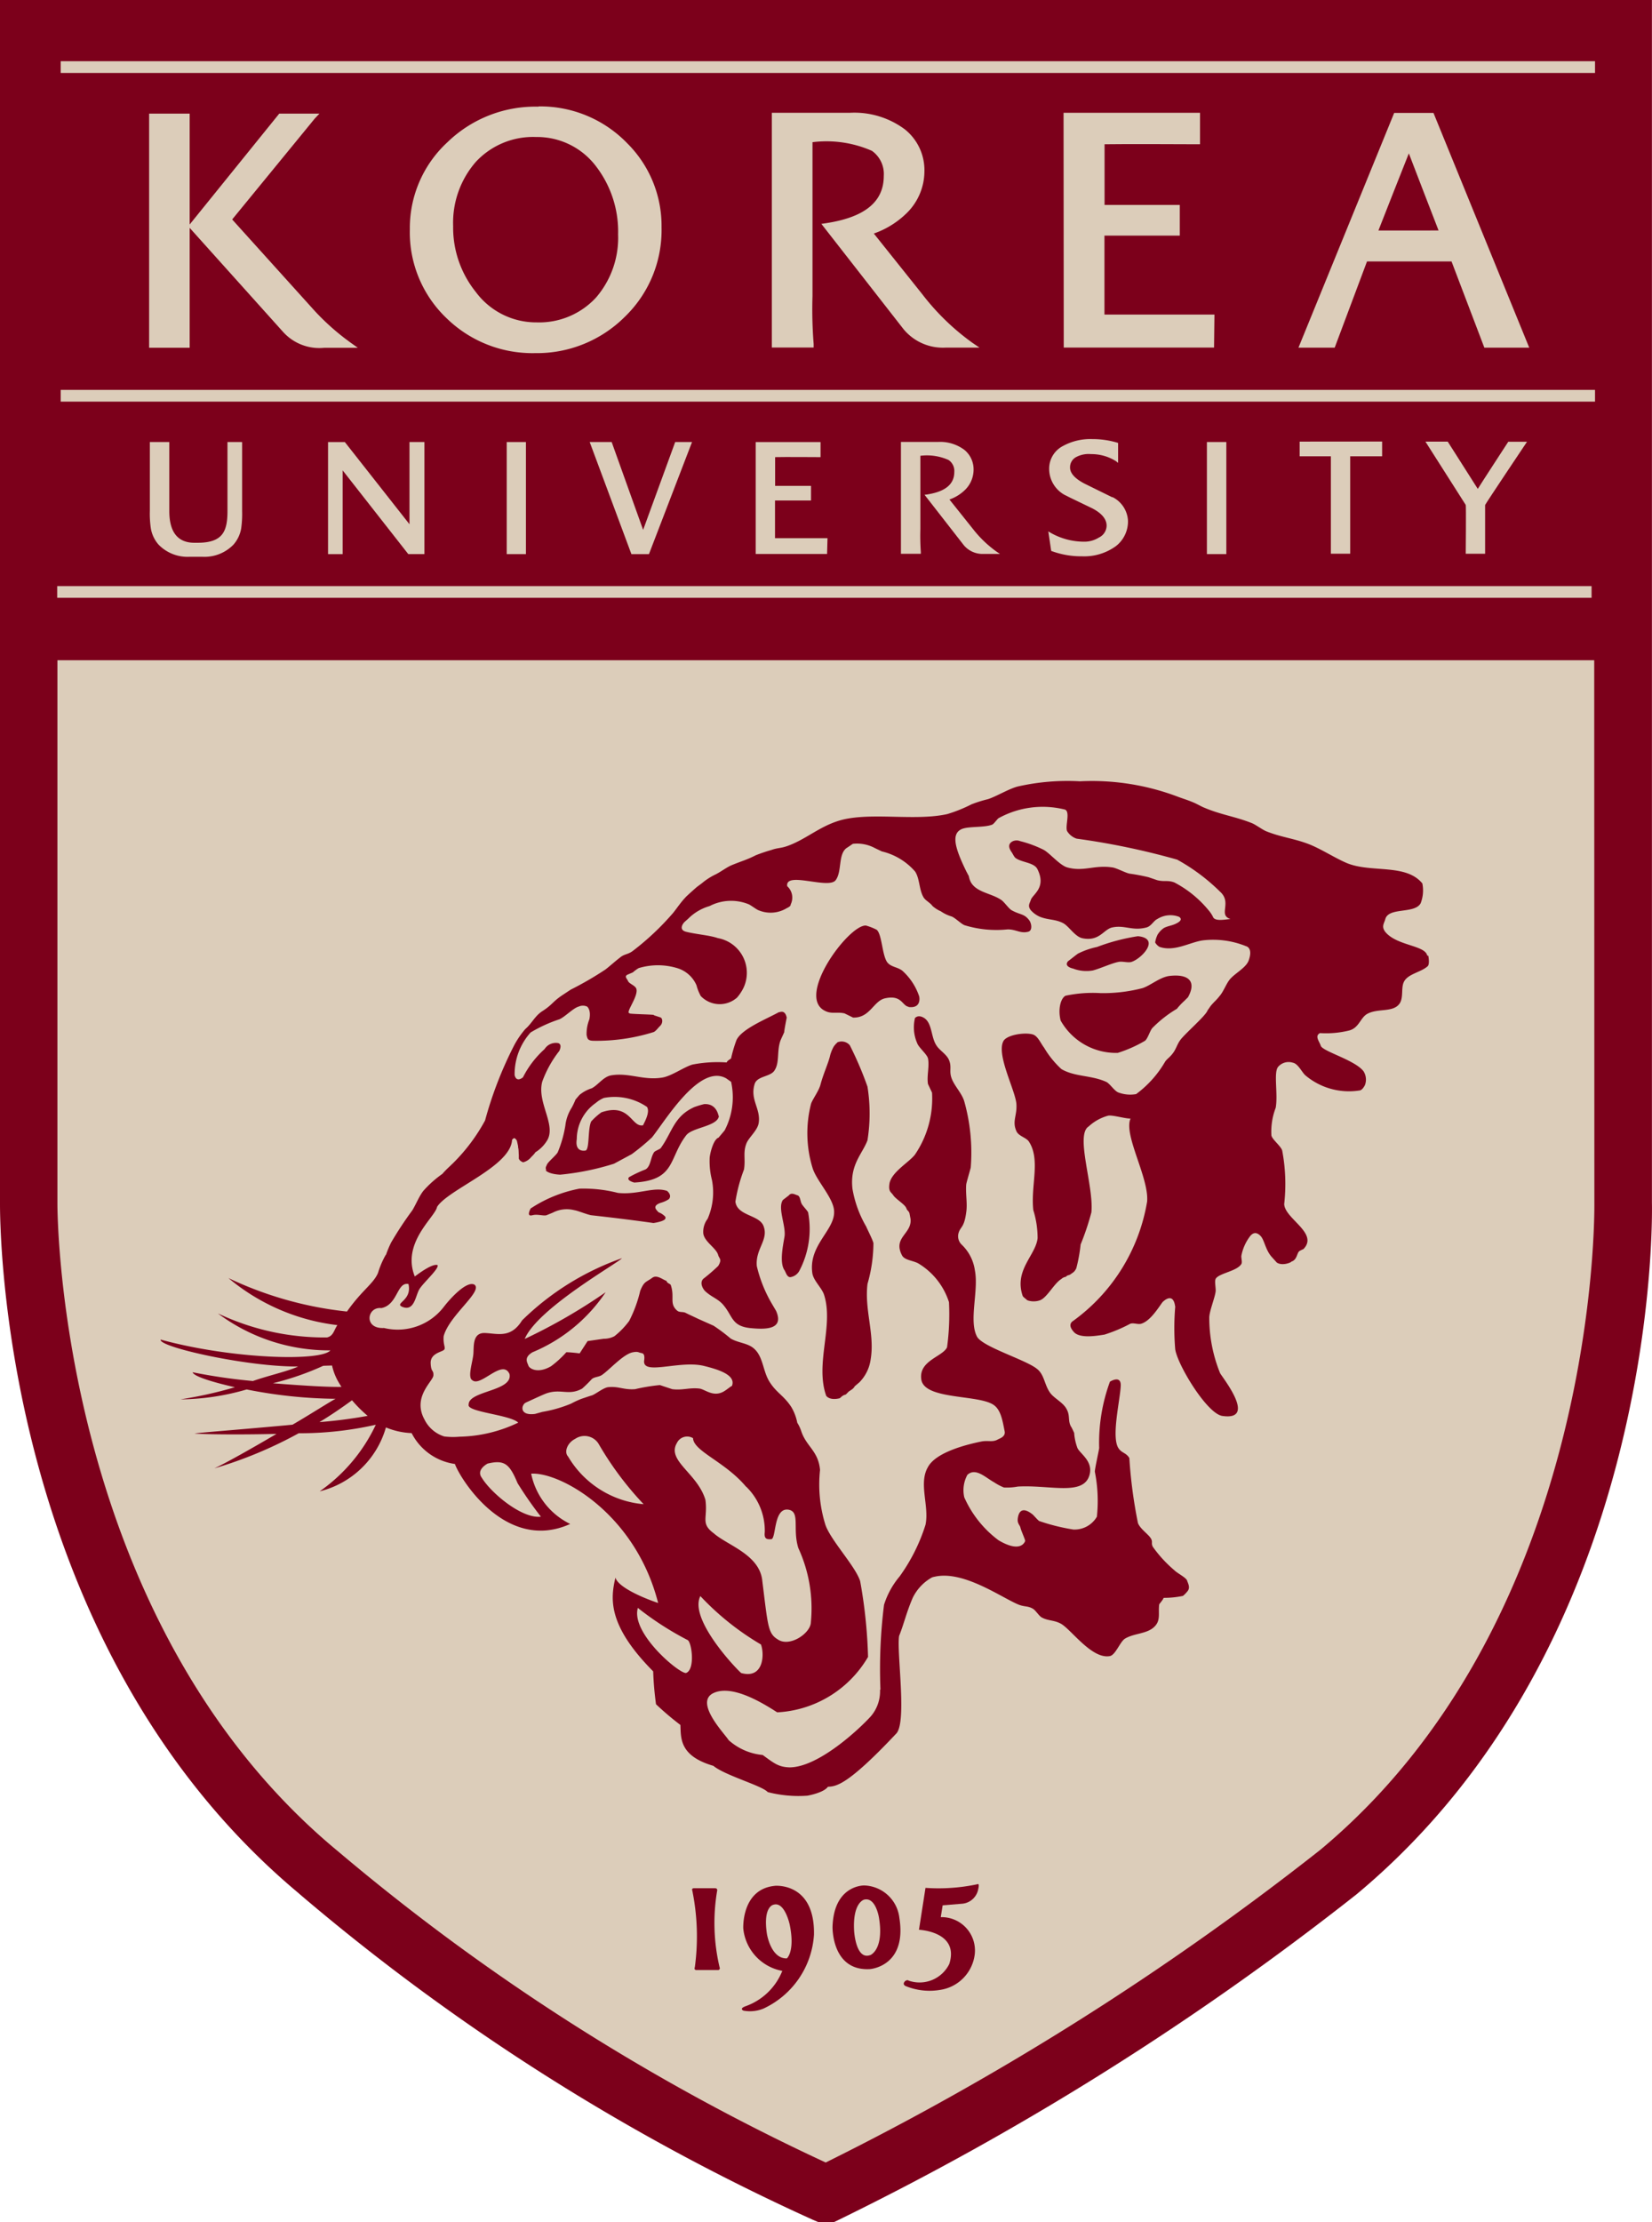 <svg xmlns="http://www.w3.org/2000/svg" width="46.008" height="61.861" viewBox="0 0 46.008 61.861">
  <g id="symbol_korea" transform="translate(-225.769 -279.064)">
    <path id="패스_333" data-name="패스 333" d="M271.775,312.539V279.064H225.769v33.491c0,.489-.034,12.258,8.346,19.234l-.019-.014a60.449,60.449,0,0,0,14.319,9.084l.154.065h.418l.161-.077a80.028,80.028,0,0,0,14.4-9.051C271.941,324.81,271.786,313.037,271.775,312.539Z" transform="translate(0)" fill="#7c001b"/>
    <g id="그룹_280" data-name="그룹 280" transform="translate(227.362 280.768)">
      <path id="패스_334" data-name="패스 334" d="M227.662,280.973v.327h42.731v-.327Z" transform="translate(-227.565 -280.973)" fill="#dccdba"/>
      <path id="패스_335" data-name="패스 335" d="M227.662,291.22v.327h42.731v-.327Z" transform="translate(-227.565 -282.071)" fill="#dccdba"/>
      <path id="패스_336" data-name="패스 336" d="M227.554,297.338v.326h42.732v-.326Z" transform="translate(-227.554 -282.727)" fill="#dccdba"/>
      <path id="패스_337" data-name="패스 337" d="M235.921,288.9a6.611,6.611,0,0,1-.912-.827l-2.275-2.52c.076-.093,2.3-2.807,2.3-2.809l.13-.137h-1.119l-2.495,3.086v-3.086h-1.129v6.517h1.129v-3.337l2.605,2.9a1.357,1.357,0,0,0,1.147.438h.931l-.222-.158-.087-.066Z" transform="translate(-227.861 -281.148)" fill="#dccdba"/>
      <path id="패스_338" data-name="패스 338" d="M242.137,282.389a3.516,3.516,0,0,0-2.539.993,3.248,3.248,0,0,0-1.044,2.423,3.3,3.3,0,0,0,1.033,2.483,3.425,3.425,0,0,0,2.457.962,3.465,3.465,0,0,0,2.486-1,3.352,3.352,0,0,0,1.034-2.5,3.239,3.239,0,0,0-.959-2.345,3.366,3.366,0,0,0-2.468-1.023m-.046,6.012a2.092,2.092,0,0,1-1.7-.846,2.863,2.863,0,0,1-.631-1.837,2.576,2.576,0,0,1,.632-1.785,2.173,2.173,0,0,1,1.678-.692,2.057,2.057,0,0,1,1.684.835,2.979,2.979,0,0,1,.6,1.875,2.548,2.548,0,0,1-.612,1.756,2.151,2.151,0,0,1-1.654.694Z" transform="translate(-228.733 -281.124)" fill="#dccdba"/>
      <path id="패스_339" data-name="패스 339" d="M260.088,286h2.095v-.854h-2.095v-1.689c.456-.01,2.563,0,2.587,0h.071v-.876l-3.8,0v.072l.005,6.463h4.186l.011-.919-3.063,0V286Z" transform="translate(-230.919 -281.145)" fill="#dccdba"/>
      <path id="패스_340" data-name="패스 340" d="M269.985,282.584h-1.046l-2.666,6.535h1.009s.866-2.307.9-2.4h2.354c.032.089.914,2.4.914,2.4H272.7l-2.667-6.535h-.047m.185,3.273H268.5c.064-.169.733-1.861.847-2.146.108.286.763,1.979.828,2.146Z" transform="translate(-231.704 -281.145)" fill="#dccdba"/>
      <path id="패스_341" data-name="패스 341" d="M254.044,287.643l-1.358-1.7a2.471,2.471,0,0,0,.918-.571,1.639,1.639,0,0,0,.491-1.156,1.455,1.455,0,0,0-.541-1.17,2.352,2.352,0,0,0-1.538-.464h-2.17v6.534h1.164v-.1a12.158,12.158,0,0,1-.032-1.331V283.4a3.143,3.143,0,0,1,1.655.241.789.789,0,0,1,.33.7c0,.721-.533,1.152-1.617,1.315l-.121.018,2.289,2.932a1.422,1.422,0,0,0,1.182.512h.932l-.193-.131a6.633,6.633,0,0,1-1.392-1.345Z" transform="translate(-229.943 -281.146)" fill="#dccdba"/>
      <path id="패스_342" data-name="패스 342" d="M249.883,294.473h1v-.407h-1v-.8c.217-.007,1.22,0,1.234,0h.031v-.419h-1.806v.035l0,3.08h1.988l.012-.439-1.462,0v-1.047Z" transform="translate(-229.889 -282.245)" fill="#dccdba"/>
      <path id="패스_343" data-name="패스 343" d="M232.982,292.846h-.376l0,1.92c0,.572-.133.884-.837.884h-.083c-.468,0-.7-.3-.7-.884l0-1.92h-.542l0,1.921a2.767,2.767,0,0,0,.029.488.913.913,0,0,0,.217.45,1.125,1.125,0,0,0,.865.335h.35a1.125,1.125,0,0,0,.865-.335.913.913,0,0,0,.217-.45,2.912,2.912,0,0,0,.027-.488v-1.921Z" transform="translate(-227.864 -282.245)" fill="#dccdba"/>
      <path id="패스_344" data-name="패스 344" d="M238.269,292.846l0,.035s0,2.071,0,2.253c-.117-.146-1.8-2.287-1.8-2.287h-.468v3.12h.407s0-2.15,0-2.332c.114.147,1.827,2.33,1.827,2.33l.45,0v-3.12h-.411Z" transform="translate(-228.458 -282.245)" fill="#dccdba"/>
      <path id="패스_345" data-name="패스 345" d="M241.576,292.846v3.12h.535l0-3.12h-.538Z" transform="translate(-229.057 -282.245)" fill="#dccdba"/>
      <path id="패스_346" data-name="패스 346" d="M263.419,295.965h.538v-3.12h-.541v2.435l0,.684" transform="translate(-231.397 -282.245)" fill="#dccdba"/>
      <path id="패스_347" data-name="패스 347" d="M246.545,292.846s-.832,2.279-.893,2.445c-.058-.167-.876-2.445-.876-2.445h-.612l1.162,3.121h.488l1.2-3.121h-.473Z" transform="translate(-229.334 -282.245)" fill="#dccdba"/>
      <path id="패스_348" data-name="패스 348" d="M260.25,294.374l-.419-.206-.357-.176c-.262-.137-.4-.287-.4-.445a.319.319,0,0,1,.184-.3.737.737,0,0,1,.4-.075,1.284,1.284,0,0,1,.7.2l.054.044v-.554l-.022-.008a2.41,2.41,0,0,0-.7-.1,1.584,1.584,0,0,0-.81.19.71.71,0,0,0-.388.65.828.828,0,0,0,.43.713l.154.077.622.3c.262.138.394.3.394.479a.372.372,0,0,1-.214.331.762.762,0,0,1-.413.116,1.891,1.891,0,0,1-.936-.25l-.061-.037.081.544.02.007a2.4,2.4,0,0,0,.843.143,1.5,1.5,0,0,0,.942-.286.87.87,0,0,0,.333-.708.781.781,0,0,0-.43-.654Z" transform="translate(-230.866 -282.235)" fill="#dccdba"/>
      <path id="패스_349" data-name="패스 349" d="M266.31,292.833v.409s.805,0,.87,0v2.711h.538s0-2.645,0-2.711h.889v-.411Z" transform="translate(-231.708 -282.244)" fill="#dccdba"/>
      <path id="패스_350" data-name="패스 350" d="M272.54,292.837s-.8,1.228-.849,1.312c-.054-.084-.837-1.316-.837-1.316h-.621s1.111,1.746,1.123,1.764,0,1.358,0,1.358h.539s0-1.337,0-1.357,1.167-1.761,1.167-1.761Z" transform="translate(-232.128 -282.244)" fill="#dccdba"/>
      <path id="패스_351" data-name="패스 351" d="M255.869,295.255l-.646-.809a1.171,1.171,0,0,0,.437-.271.789.789,0,0,0,.235-.552.7.7,0,0,0-.257-.56,1.127,1.127,0,0,0-.732-.22h-1.034v3.114h.554v-.049a6.279,6.279,0,0,1-.013-.635v-2.044a1.474,1.474,0,0,1,.786.117.369.369,0,0,1,.159.333c0,.344-.254.551-.769.628l-.06.007,1.091,1.4a.679.679,0,0,0,.56.246h.449l-.095-.064a3.151,3.151,0,0,1-.663-.639Z" transform="translate(-230.374 -282.245)" fill="#dccdba"/>
    </g>
    <g id="그룹_281" data-name="그룹 281" transform="translate(227.368 297.443)">
      <path id="패스_352" data-name="패스 352" d="M270.364,314.762v.072c0,.988-.175,11.721-7.637,17.933a78.879,78.879,0,0,1-13.77,8.7,60.224,60.224,0,0,1-13.609-8.685l-.018-.014c-7.682-6.394-7.77-17.576-7.77-17.987V299.649h42.8Z" transform="translate(-227.56 -299.649)" fill="#dccdba"/>
    </g>
    <g id="그룹_282" data-name="그룹 282" transform="translate(230.233 300.803)">
      <path id="패스_353" data-name="패스 353" d="M247.484,340.213h.587a.05.05,0,0,0,.053-.073,5.378,5.378,0,0,1-.069-2.131s.022-.073-.062-.073h-.58c-.079,0-.05.063-.05.063a6.392,6.392,0,0,1,.071,2.136s-.037.079.051.079Z" transform="translate(-232.547 -307.113)" fill="#7c001b"/>
      <path id="패스_354" data-name="패스 354" d="M249.828,337.862c-.935.091-.878,1.187-.878,1.187a1.334,1.334,0,0,0,1.087,1.18,1.721,1.721,0,0,1-1.032.987c-.179.07-.048.12-.048.12a.994.994,0,0,0,.552-.056,2.438,2.438,0,0,0,1.41-2.057c.029-1.469-1.09-1.362-1.09-1.362m.334,2.02c-.447.013-.555-.685-.555-.685-.114-.765.183-.808.183-.808.314-.1.452.553.452.553.153.751-.079.94-.079.94Z" transform="translate(-232.714 -307.105)" fill="#7c001b"/>
      <path id="패스_355" data-name="패스 355" d="M253.6,338.75a1.018,1.018,0,0,0-.978-.9s-.845-.022-.883,1.149c0,0-.032,1.235,1.035,1.18,0,0,1.045-.064.826-1.429m-.811,1.038c-.405.149-.449-.677-.449-.677-.044-.788.278-.866.278-.866.324-.082.414.5.414.5.148.9-.243,1.045-.243,1.045Z" transform="translate(-233.017 -307.104)" fill="#7c001b"/>
      <path id="패스_356" data-name="패스 356" d="M254.088,340.491a.923.923,0,0,0,1.141-.462c.287-.905-.845-.95-.845-.95l.182-1.167a5.228,5.228,0,0,0,1.441-.1s.07-.047.03.124a.5.5,0,0,1-.434.416l-.559.046-.053.329a.929.929,0,0,1,.948,1.022,1.139,1.139,0,0,1-.979,1.005,1.757,1.757,0,0,1-.953-.111s-.076-.038-.035-.1a.105.105,0,0,1,.113-.059Z" transform="translate(-233.255 -307.099)" fill="#7c001b"/>
      <path id="패스_357" data-name="패스 357" d="M250.351,316.327c.072-.086.163-.024.241,0s.075.163.116.237c.023.05.164.195.179.238a2.5,2.5,0,0,1-.237,1.612.342.342,0,0,1-.252.19c-.1.01-.132-.136-.167-.19-.151-.211-.037-.713,0-.948.039-.3-.2-.79-.046-1.01l.166-.128Z" transform="translate(-232.845 -304.792)" fill="#7c001b"/>
      <path id="패스_358" data-name="패스 358" d="M242.369,316.863c.126-.038.31.026.387,0l.172-.07a.846.846,0,0,1,.6-.071c.1.012.4.14.5.144.159.019.91.1,1.708.214-.006,0,.427-.056.317-.177.069.078-.012-.065-.174-.121l-.056-.06c.006-.006-.138-.121.12-.206a.777.777,0,0,0,.221-.1c.1-.112-.049-.23-.049-.23-.378-.127-.8.115-1.368.056a3.884,3.884,0,0,0-1.07-.119,3.722,3.722,0,0,0-1.361.552s-.143.25.06.184Z" transform="translate(-232.001 -304.774)" fill="#7c001b"/>
      <path id="패스_359" data-name="패스 359" d="M247.478,313.489c.387-.023.4.377.413.336-.045.287-.746.311-.912.534-.49.638-.287,1.247-1.445,1.313,0,0-.233-.055-.144-.15a3.567,3.567,0,0,1,.457-.215c.149-.085.137-.326.237-.476.021-.037.151-.082.184-.113.324-.44.361-.885.935-1.145a2.392,2.392,0,0,1,.274-.083Z" transform="translate(-232.334 -304.493)" fill="#7c001b"/>
      <path id="패스_360" data-name="패스 360" d="M251.786,311.561a.3.3,0,0,1,.348.078,9.7,9.7,0,0,1,.493,1.153,4.722,4.722,0,0,1,0,1.495c-.142.38-.495.675-.418,1.35a3.121,3.121,0,0,0,.384,1.053c.02.056.195.395.2.464a4.147,4.147,0,0,1-.165,1.128c-.089.733.206,1.4.088,2.1a1.123,1.123,0,0,1-.312.639l-.132.112c-.036.072-.1.1-.168.148l-.081.082c-.123.029-.136.1-.187.108-.314.07-.378-.113-.358-.071-.318-.9.214-1.943-.058-2.807-.062-.2-.3-.4-.329-.611-.109-.775.617-1.184.607-1.705,0-.371-.489-.855-.6-1.22a3.3,3.3,0,0,1-.042-1.789c.046-.131.212-.351.26-.523.089-.335.226-.611.274-.834a1.131,1.131,0,0,1,.095-.23.587.587,0,0,1,.1-.114Z" transform="translate(-232.932 -304.283)" fill="#7c001b"/>
      <path id="패스_361" data-name="패스 361" d="M261.882,309.491c.526-.061.761.146.515.592l-.1.1a1.9,1.9,0,0,0-.21.223,3.318,3.318,0,0,0-.686.538c-.066.079-.121.283-.2.351a3.671,3.671,0,0,1-.76.338,1.769,1.769,0,0,1-1.591-.9c-.08-.315,0-.62.136-.691a3.634,3.634,0,0,1,.971-.073,4.333,4.333,0,0,0,1.17-.138c.229-.073.488-.309.761-.341Z" transform="translate(-233.775 -304.063)" fill="#7c001b"/>
      <path id="패스_362" data-name="패스 362" d="M259.206,309.148a1.039,1.039,0,0,0,.562.059c.188-.046.538-.206.713-.237.107-.027.257.028.362,0,.289-.09.821-.656.184-.717a5.581,5.581,0,0,0-1.139.3,2.139,2.139,0,0,0-.529.184c-.046.028-.295.231-.265.2,0,0-.163.136.112.214Z" transform="translate(-233.8 -303.931)" fill="#7c001b"/>
      <path id="패스_363" data-name="패스 363" d="M253.806,310.183c-.188-.026-.188-.338-.655-.237-.329.069-.417.55-.895.537l-.237-.116c-.206-.049-.355.023-.537-.067-.839-.392.651-2.406,1.132-2.379a1.565,1.565,0,0,1,.3.118c.148.13.148.692.29.9.108.141.276.129.421.237a1.676,1.676,0,0,1,.473.719s.078.344-.3.293Z" transform="translate(-232.962 -303.896)" fill="#7c001b"/>
      <path id="패스_364" data-name="패스 364" d="M262.8,328.683c.01-.011.01-.012,0,0Z" transform="translate(-234.202 -306.12)" fill="#7c001b"/>
      <path id="패스_365" data-name="패스 365" d="M270.288,308.845Z" transform="translate(-235.005 -303.994)" fill="#7c001b"/>
      <path id="패스_366" data-name="패스 366" d="M262.8,328.684l0,0h0l0,0Z" transform="translate(-234.202 -306.121)" fill="#7c001b"/>
      <path id="패스_367" data-name="패스 367" d="M270.288,308.846v.012l0,0a.033.033,0,0,1,0-.013Z" transform="translate(-235.005 -303.995)" fill="#7c001b"/>
      <path id="패스_368" data-name="패스 368" d="M261.864,308.207c0-.011.009-.021.012-.03-.014.03-.018.037-.012.03Z" transform="translate(-234.102 -303.923)" fill="#7c001b"/>
      <path id="패스_369" data-name="패스 369" d="M257.8,319.606l-.011,0c.011.006.014.006.011,0Z" transform="translate(-233.665 -305.148)" fill="#7c001b"/>
      <path id="패스_370" data-name="패스 370" d="M249.286,310.62c-.324.182-1.034.462-1.181.777a3.736,3.736,0,0,0-.15.508c-.01.02-.1.055-.124.115a3.659,3.659,0,0,0-.951.059c-.235.067-.573.315-.834.361-.529.091-.933-.145-1.43-.061-.221.039-.362.269-.544.361a1.012,1.012,0,0,0-.339.184l-.11.128a2.086,2.086,0,0,1-.106.225,1.176,1.176,0,0,0-.178.5,3.288,3.288,0,0,1-.212.744c-.044.082-.267.265-.3.34-.017.051-.068.1,0,.177-.078-.084-.062.083.367.106a7.247,7.247,0,0,0,1.5-.305l.494-.266a6.178,6.178,0,0,0,.562-.465c.361-.445,1.321-2.07,2.07-1.644l.135.095a1.986,1.986,0,0,1-.181,1.354l-.168.2c-.135.044-.228.389-.247.55a2.117,2.117,0,0,0,.063.631,1.834,1.834,0,0,1-.121,1.079.594.594,0,0,0-.12.412c.036.235.367.405.415.6.029.1.114.112,0,.3a5.169,5.169,0,0,1-.415.358c-.109.109-.015.28.056.348.207.187.378.21.537.424.229.293.215.547.718.6.394.037.952.058.716-.479l-.118-.2a3.782,3.782,0,0,1-.419-1.046c-.046-.488.347-.737.181-1.131-.131-.3-.727-.269-.777-.663a4.391,4.391,0,0,1,.239-.895c.046-.286-.03-.467.063-.712.059-.177.32-.373.348-.593.056-.393-.248-.641-.115-1.073.065-.221.411-.2.539-.359.165-.221.074-.527.175-.837.011-.036.1-.221.112-.254-.009-.013.068-.4.068-.4-.05-.241-.2-.143-.22-.151m-3.774,3.146c-.334.076-.362-.636-1.167-.359a1.747,1.747,0,0,0-.286.256c-.095.212-.043.754-.15.806,0,0-.312.077-.25-.318a1.233,1.233,0,0,1,.533-1.008.828.828,0,0,1,.222-.137,1.594,1.594,0,0,1,1.2.25c.107.159-.121.512-.106.509Z" transform="translate(-232.058 -304.184)" fill="#7c001b"/>
      <path id="패스_371" data-name="패스 371" d="M266.053,308.275c-.055-.291-.847-.27-1.167-.659-.118-.155-.03-.24,0-.357.091-.339.814-.138.983-.439a.982.982,0,0,0,.048-.554c-.454-.556-1.411-.291-2.086-.56-.327-.134-.731-.4-1.073-.533-.43-.165-.762-.188-1.191-.36-.1-.041-.29-.181-.391-.223-.479-.191-.858-.231-1.335-.434-.056-.021-.2-.1-.264-.129-.191-.082-.25-.095-.454-.169a6.754,6.754,0,0,0-2.742-.435,6.263,6.263,0,0,0-1.729.144c-.249.063-.6.279-.832.353a3.6,3.6,0,0,0-.457.143,4.038,4.038,0,0,1-.675.272c-.821.184-1.913-.018-2.743.121-.72.116-1.136.571-1.729.774-.18.061-.254.042-.432.106a4.54,4.54,0,0,0-.432.146c-.247.128-.408.166-.687.283-.139.063-.305.19-.44.254a1.8,1.8,0,0,0-.378.246l-.135.1s-.291.254-.326.3c-.116.121-.228.288-.329.415a7.431,7.431,0,0,1-1.134,1.069c-.137.1-.234.079-.354.183-.142.108-.267.225-.4.328a9.225,9.225,0,0,1-.969.562l-.221.146c-.292.192-.279.269-.582.461-.2.134-.283.337-.464.492a2.447,2.447,0,0,0-.337.507,10.736,10.736,0,0,0-.782,2.036,5.049,5.049,0,0,1-.893,1.19l-.119.114a2.3,2.3,0,0,0-.178.184,3,3,0,0,0-.534.478c-.121.162-.193.354-.3.533a9.9,9.9,0,0,0-.593.9,2.883,2.883,0,0,0-.14.335.152.152,0,0,0-.025.035,2.457,2.457,0,0,0-.2.477c-.133.307-.447.479-.864,1.073a10.178,10.178,0,0,1-3.3-.931,5.776,5.776,0,0,0,3.033,1.309c-.1.146-.108.3-.288.343a6.921,6.921,0,0,1-3.04-.669,5.173,5.173,0,0,0,3.134,1.029c-.27.316-2.77.238-4.727-.3-.074.206,2.446.766,3.828.748-.238.121-.859.262-1.259.405a15.716,15.716,0,0,1-1.681-.244c.039.128.663.3,1.179.417a11.718,11.718,0,0,1-1.516.338,6.786,6.786,0,0,0,1.843-.276,13.22,13.22,0,0,0,2.477.26c-.154.078-.737.453-1.2.721-1.175.111-2.453.21-2.728.243.154.024,1.184.04,2.283.013-.671.393-1.387.8-1.73.959a11.786,11.786,0,0,0,2.348-.977,9.538,9.538,0,0,0,2.147-.237,4.7,4.7,0,0,1-1.563,1.854,2.555,2.555,0,0,0,1.845-1.779,2.072,2.072,0,0,0,.716.158,1.6,1.6,0,0,0,1.205.859c.14.4,1.417,2.481,3.211,1.67a2,2,0,0,1-1.087-1.4c.8-.052,2.9,1.1,3.536,3.6-.5-.169-1.122-.457-1.189-.706-.137.578-.227,1.322,1.051,2.609a8.881,8.881,0,0,0,.079.916,8.185,8.185,0,0,0,.679.576c.017.361-.035.861.918,1.138.323.268,1.362.554,1.514.731a3.428,3.428,0,0,0,1.105.1s.451-.077.571-.248c.226-.013.531-.021,1.912-1.49.29-.347,0-2.249.071-2.709.136-.337.2-.646.379-1.06a1.3,1.3,0,0,1,.539-.57.561.561,0,0,1,.074-.019c.795-.18,1.831.563,2.32.771.178.075.271.035.415.122.071.038.17.2.241.239.175.1.346.071.538.177.287.158.864,1,1.369.9.156-.038.28-.4.415-.484.236-.144.565-.13.776-.294.241-.19.142-.4.178-.66,0-.011.111-.131.122-.182a2.618,2.618,0,0,0,.538-.054.794.794,0,0,0,.117-.117c.1-.107.028-.221,0-.308s-.279-.209-.357-.291a3.528,3.528,0,0,1-.6-.654c-.054-.109.014-.132-.062-.245s-.288-.253-.35-.412a13.263,13.263,0,0,1-.24-1.812c-.095-.154-.212-.133-.305-.277-.2-.313.046-1.326.065-1.727.017-.322-.3-.121-.3-.121a4.925,4.925,0,0,0-.3,1.848c-.01.081-.121.573-.121.658a4.153,4.153,0,0,1,.057,1.253.719.719,0,0,1-.655.357,5.573,5.573,0,0,1-.952-.237c-.029-.014-.171-.177-.181-.181-.332-.265-.4-.017-.415.114s.045.165.072.241c.011.077.146.362.133.386s-.122.342-.741-.024a3.008,3.008,0,0,1-.954-1.195.893.893,0,0,1,.087-.627c.232-.21.509.081.742.207a1.5,1.5,0,0,0,.275.146,1.631,1.631,0,0,0,.386-.026c.9-.053,1.842.275,2-.332.1-.382-.273-.586-.34-.745a1.518,1.518,0,0,1-.09-.419c-.008-.015-.07-.154-.086-.171-.092-.16-.024-.3-.117-.475-.094-.2-.362-.312-.474-.479-.154-.221-.154-.5-.361-.657-.306-.251-1.526-.613-1.67-.9-.231-.449.055-1.278-.057-1.843a1.226,1.226,0,0,0-.371-.717.324.324,0,0,1-.087-.306c.052-.2.158-.144.217-.588.038-.244-.021-.52,0-.773,0-.041.118-.431.126-.477a5.263,5.263,0,0,0-.181-1.843c-.07-.234-.287-.437-.359-.66-.062-.187.013-.294-.062-.479-.06-.163-.267-.277-.351-.412-.162-.237-.114-.64-.362-.778-.181-.1-.246.04-.235,0a1.1,1.1,0,0,0,.059.713c.044.122.267.3.3.421.045.22-.037.487,0,.714l.113.241a2.775,2.775,0,0,1-.476,1.725c-.169.221-.682.5-.713.834-.026.207.06.213.111.3.077.11.324.253.362.357.027.078.058.062.087.139l.031.162c.04.417-.5.512-.238,1.012.074.143.33.143.473.236a1.946,1.946,0,0,1,.835,1.068,6.78,6.78,0,0,1-.054,1.256c-.124.265-.794.368-.717.895.084.574,1.6.412,2.02.712.2.142.244.447.3.723.035.146-.114.2-.179.23-.16.094-.274.021-.477.064-.492.1-1.278.32-1.483.717-.26.454.045,1.079-.064,1.6a5.035,5.035,0,0,1-.721,1.437,2.286,2.286,0,0,0-.434.79,14.36,14.36,0,0,0-.1,2.358l-.011.008a1.069,1.069,0,0,1-.257.738c-.327.36-1.462,1.421-2.265,1.421-.3-.01-.421-.107-.746-.345a1.642,1.642,0,0,1-.95-.415c-.086-.152-.975-1.053-.416-1.311.526-.242,1.376.286,1.77.539a3.116,3.116,0,0,0,2.53-1.543,13.807,13.807,0,0,0-.219-2.106c-.126-.412-.82-1.137-.969-1.572a3.764,3.764,0,0,1-.149-1.526c-.047-.534-.385-.652-.525-1.085a1.033,1.033,0,0,0-.109-.229,1.351,1.351,0,0,0-.168-.441c-.211-.323-.419-.395-.612-.711s-.166-.738-.478-.954c-.171-.115-.4-.125-.595-.237a5.071,5.071,0,0,0-.477-.358l-.431-.192c-.093-.046-.262-.121-.344-.164s-.169-.006-.239-.063c-.229-.2-.063-.371-.178-.71-.012-.043-.1-.044-.122-.121-.095-.026-.262-.178-.391-.087-.179.132-.229.094-.339.366a3.638,3.638,0,0,1-.307.837,2.21,2.21,0,0,1-.412.426.629.629,0,0,1-.3.071l-.446.064-.222.343s-.241-.032-.371-.032a2.841,2.841,0,0,1-.423.388c-.377.221-.609.064-.634-.017s-.138-.221.116-.371a4.561,4.561,0,0,0,2.036-1.67,15.625,15.625,0,0,1-2.254,1.3c.36-.852,2.576-2.1,2.71-2.248a7.531,7.531,0,0,0-2.783,1.731c-.313.508-.682.366-1.031.352s-.31.353-.325.574-.173.662-.029.74c.23.2.84-.608,1.034-.174.107.484-1.146.463-1.137.854-.06.207,1.157.279,1.381.5a3.941,3.941,0,0,1-1.633.392,2.005,2.005,0,0,1-.429-.007.918.918,0,0,1-.549-.471c-.346-.63.238-1.063.248-1.226s-.066-.078-.076-.342.286-.308.362-.364-.022-.132,0-.389c.155-.579,1.1-1.247.858-1.433-.22-.117-.679.389-.855.619a1.619,1.619,0,0,1-1.665.587c-.574.031-.474-.6-.072-.554.462-.095.428-.734.754-.67.108.468-.411.533-.168.637.329.131.362-.3.466-.483s.563-.581.512-.681c-.135-.047-.479.2-.634.317-.377-.942.574-1.658.62-1.937.313-.493,2.057-1.123,2.089-1.87l.046-.041s.035-.021.087.066h0c.012.046.021.094.033.144a.646.646,0,0,1,0,.116l.008-.071c.014.117.009.218.014.194v.113c.015.066.1.1.119.108a.409.409,0,0,0,.221-.141c.014-.014.116-.112.116-.135a.99.99,0,0,0,.316-.307c.3-.436-.279-1.076-.119-1.664a3.086,3.086,0,0,1,.475-.854c.1-.223-.057-.221-.057-.221a.371.371,0,0,0-.355.172,2.665,2.665,0,0,0-.6.783s-.18.163-.233-.061a1.735,1.735,0,0,1,.446-1.187,3.986,3.986,0,0,1,.8-.366c.155-.065.384-.312.538-.354a.283.283,0,0,1,.235,0s.117.086.063.354a1.08,1.08,0,0,0-.077.443c.025.079.013.155.2.155a5.31,5.31,0,0,0,1.665-.242c.064-.025.126-.12.184-.173.088-.091.064-.224,0-.238l-.184-.06c.14-.021-.807-.029-.655-.056-.165.028.224-.441.179-.663-.019-.106-.205-.15-.237-.234-.019-.054-.121-.132,0-.18l.136-.058a1.037,1.037,0,0,1,.162-.119,1.855,1.855,0,0,1,1.072,0,.852.852,0,0,1,.538.477,1.311,1.311,0,0,0,.119.3.728.728,0,0,0,1.012.042,1.256,1.256,0,0,0,.182-.278.982.982,0,0,0-.719-1.376c-.231-.081-.605-.105-.893-.179-.2-.057-.082-.229-.024-.279l.088-.078a1.376,1.376,0,0,1,.6-.356,1.3,1.3,0,0,1,1.072-.057c.066.022.241.16.291.173a.862.862,0,0,0,.779-.054c.126-.061.108-.078.12-.115a.428.428,0,0,0-.1-.5c-.066-.429,1.16.1,1.351-.17.179-.246.062-.713.3-.892.029-.015.167-.114.179-.118a1.051,1.051,0,0,1,.61.118l.194.093a1.769,1.769,0,0,1,.929.562c.132.207.107.507.235.719.054.088.183.147.247.238a.856.856,0,0,0,.232.148,1.034,1.034,0,0,0,.3.144c.106.042.258.2.359.243a3.019,3.019,0,0,0,1.192.118c.234-.01.372.127.593.061.115-.038.083-.239.012-.325-.141-.181-.25-.138-.487-.272-.09-.056-.206-.239-.3-.294-.27-.178-.666-.2-.829-.479a.551.551,0,0,1-.059-.174l-.067-.126c-.328-.668-.433-1.064-.118-1.19.2-.075.629-.032.84-.12.049-.025.139-.158.176-.179a2.544,2.544,0,0,1,1.85-.237c.147.07,0,.448.054.595a.491.491,0,0,0,.266.213,20.465,20.465,0,0,1,2.8.584,5.418,5.418,0,0,1,1.194.891c.347.309-.064.655.292.761-.244.032-.451.059-.492-.068a.892.892,0,0,0-.12-.176,3.069,3.069,0,0,0-.952-.773c-.192-.07-.276-.011-.479-.063l-.239-.082a5.37,5.37,0,0,0-.531-.1c-.113-.022-.369-.161-.48-.173-.505-.075-.791.128-1.254,0-.212-.062-.487-.4-.661-.492a3.185,3.185,0,0,0-.651-.24.262.262,0,0,0-.219.011c-.132.077-.087.195-.02.293.039.052.072.141.118.17.17.121.505.121.6.3.263.521-.123.7-.179.858-.028.095-.1.168,0,.294a.735.735,0,0,0,.241.176c.242.1.432.064.658.182.159.084.328.374.533.419.479.1.593-.25.835-.3.346-.075.558.106.954,0,.131-.035.2-.19.3-.234a.677.677,0,0,1,.6-.064s.153.074-.061.182c-.124.067-.228.067-.355.131a.6.6,0,0,0-.177.188.729.729,0,0,0-.067.215.335.335,0,0,0,.121.123c.415.143.839-.127,1.2-.18a2.437,2.437,0,0,1,1.213.162s.2.04.069.4c-.079.214-.42.371-.546.553-.075.1-.157.3-.236.4-.125.162-.147.158-.274.307l-.088.127c-.051.154-.658.668-.771.841-.07.1-.1.211-.173.321-.109.156-.188.181-.245.277a2.972,2.972,0,0,1-.8.89.933.933,0,0,1-.48-.04c-.12-.033-.248-.253-.353-.3-.417-.19-.881-.137-1.25-.358a2.611,2.611,0,0,1-.481-.595c-.088-.112-.167-.311-.3-.363-.214-.073-.731,0-.832.18-.2.374.316,1.338.36,1.733.03.337-.124.49,0,.77.057.145.28.181.353.3.326.508.042,1.226.12,1.905a2.6,2.6,0,0,1,.119.779c-.05.476-.662.886-.415,1.608.009.029.125.113.133.122a.536.536,0,0,0,.345,0c.2-.071.392-.468.6-.595a.225.225,0,0,1,.127-.06c.022-.04.079-.044.112-.059.088-.066.122-.068.176-.179a4.383,4.383,0,0,0,.12-.661,7.2,7.2,0,0,0,.3-.895c.073-.729-.456-2.155-.077-2.39a1.3,1.3,0,0,1,.539-.3c.112-.029.471.082.626.079l0,.005c-.195.456.521,1.649.464,2.306a5.144,5.144,0,0,1-2.091,3.344c-.1.1-.013.217.063.3.18.169.614.094.84.059a4.179,4.179,0,0,0,.714-.3c.089-.036.2.02.3,0,.246-.067.457-.4.6-.6,0,0,.29-.312.352.1l.005.023a7.053,7.053,0,0,0,0,1.189c.072.448.888,1.791,1.312,1.852.992.145-.023-1.1-.064-1.194a4.1,4.1,0,0,1-.3-1.548c.005-.182.157-.55.177-.721.011-.085-.034-.282,0-.35.079-.16.6-.212.719-.42.029-.061-.014-.169,0-.236a1.3,1.3,0,0,1,.24-.533c.07-.089.172-.14.3,0,.1.113.13.379.3.572l.146.162c.177.113.462-.038.386-.021.186-.05.163-.237.242-.3a1.088,1.088,0,0,1,.113-.056c.432-.443-.524-.844-.536-1.254a4.994,4.994,0,0,0-.056-1.489c-.038-.126-.271-.3-.3-.416a1.84,1.84,0,0,1,.119-.773c.068-.381-.062-.967.063-1.135a.385.385,0,0,1,.414-.121c.153.029.254.275.358.359a1.881,1.881,0,0,0,1.493.415c.079,0,.146-.125.16-.158a.432.432,0,0,0-.041-.376c-.235-.314-1.143-.554-1.192-.712-.036-.117-.179-.272-.021-.352a2.663,2.663,0,0,0,.794-.068c.3-.067.325-.369.535-.474.3-.156.732-.02.9-.3.1-.179.021-.436.116-.6.118-.211.471-.253.654-.42.054-.049.029-.234.017-.292m-23.959,13.939c-.116-.129-.017-.382.2-.49a.461.461,0,0,1,.648.132,8.951,8.951,0,0,0,1.258,1.687,2.716,2.716,0,0,1-2.105-1.329m3.28,6.028c-.209,0-1.537-1.118-1.336-1.812a8.574,8.574,0,0,0,1.387.895c.12.07.213.839-.051.918m1.542,0c-.173-.152-1.46-1.512-1.137-2.142a7.55,7.55,0,0,0,1.687,1.347c.1.257.084.969-.549.795m.138-5.188a1.708,1.708,0,0,1,.518,1.262c-.021.177.036.213.186.2.134-.039.06-.877.467-.822.346.051.112.53.282,1.07a4.007,4.007,0,0,1,.348,2.07c-.009.3-.591.7-.923.471-.272-.166-.272-.368-.428-1.621-.067-.738-.968-.993-1.349-1.329-.383-.281-.165-.42-.236-.933-.22-.743-1.086-1.088-.795-1.583a.317.317,0,0,1,.45-.135c.016.367.893.653,1.479,1.354m-6.142-2.342c-.023.013-.026.014.008,0l-.008,0c.088-.039.473-.22.575-.257.407-.144.624.073,1-.135a3.727,3.727,0,0,0,.268-.264c.071-.064.2-.057.284-.116.207-.139.595-.584.862-.631.152-.029.152.01.23.019,0,.014.114-.024.084.2-.071.443.966,0,1.649.157.462.112.913.268.793.566.017-.031-.135.092-.171.113-.318.232-.566-.021-.729-.044-.279-.034-.476.053-.762.016l-.343-.114a5.246,5.246,0,0,0-.692.114c-.314.024-.465-.087-.746-.056-.137.014-.359.2-.459.23s-.2.066-.288.095a2.443,2.443,0,0,0-.287.133,3.678,3.678,0,0,1-.805.231l-.2.056c-.436.058-.393-.242-.257-.318m-1.062,1.7c.47-.112.608.01.832.545a10.561,10.561,0,0,0,.65.934c-.541.061-1.4-.677-1.643-1.08-.153-.2.081-.357.161-.4m-5.972-2.238a7.789,7.789,0,0,0,1.391-.482c.083-.005.163-.005.246-.009a1.62,1.62,0,0,0,.2.495c.021.037.042.067.062.1-.373.009-1.128-.038-1.9-.1m1.287,1.081c.318-.19.621-.4.908-.608a3.7,3.7,0,0,0,.435.434,13.47,13.47,0,0,1-1.343.174Z" transform="translate(-230.769 -303.413)" fill="#7c001b"/>
      <path id="패스_372" data-name="패스 372" d="M242.129,322.793l.008,0c-.034.017-.031.015-.008,0Z" transform="translate(-231.985 -305.49)" fill="#7c001b"/>
    </g>
  </g>
</svg>

